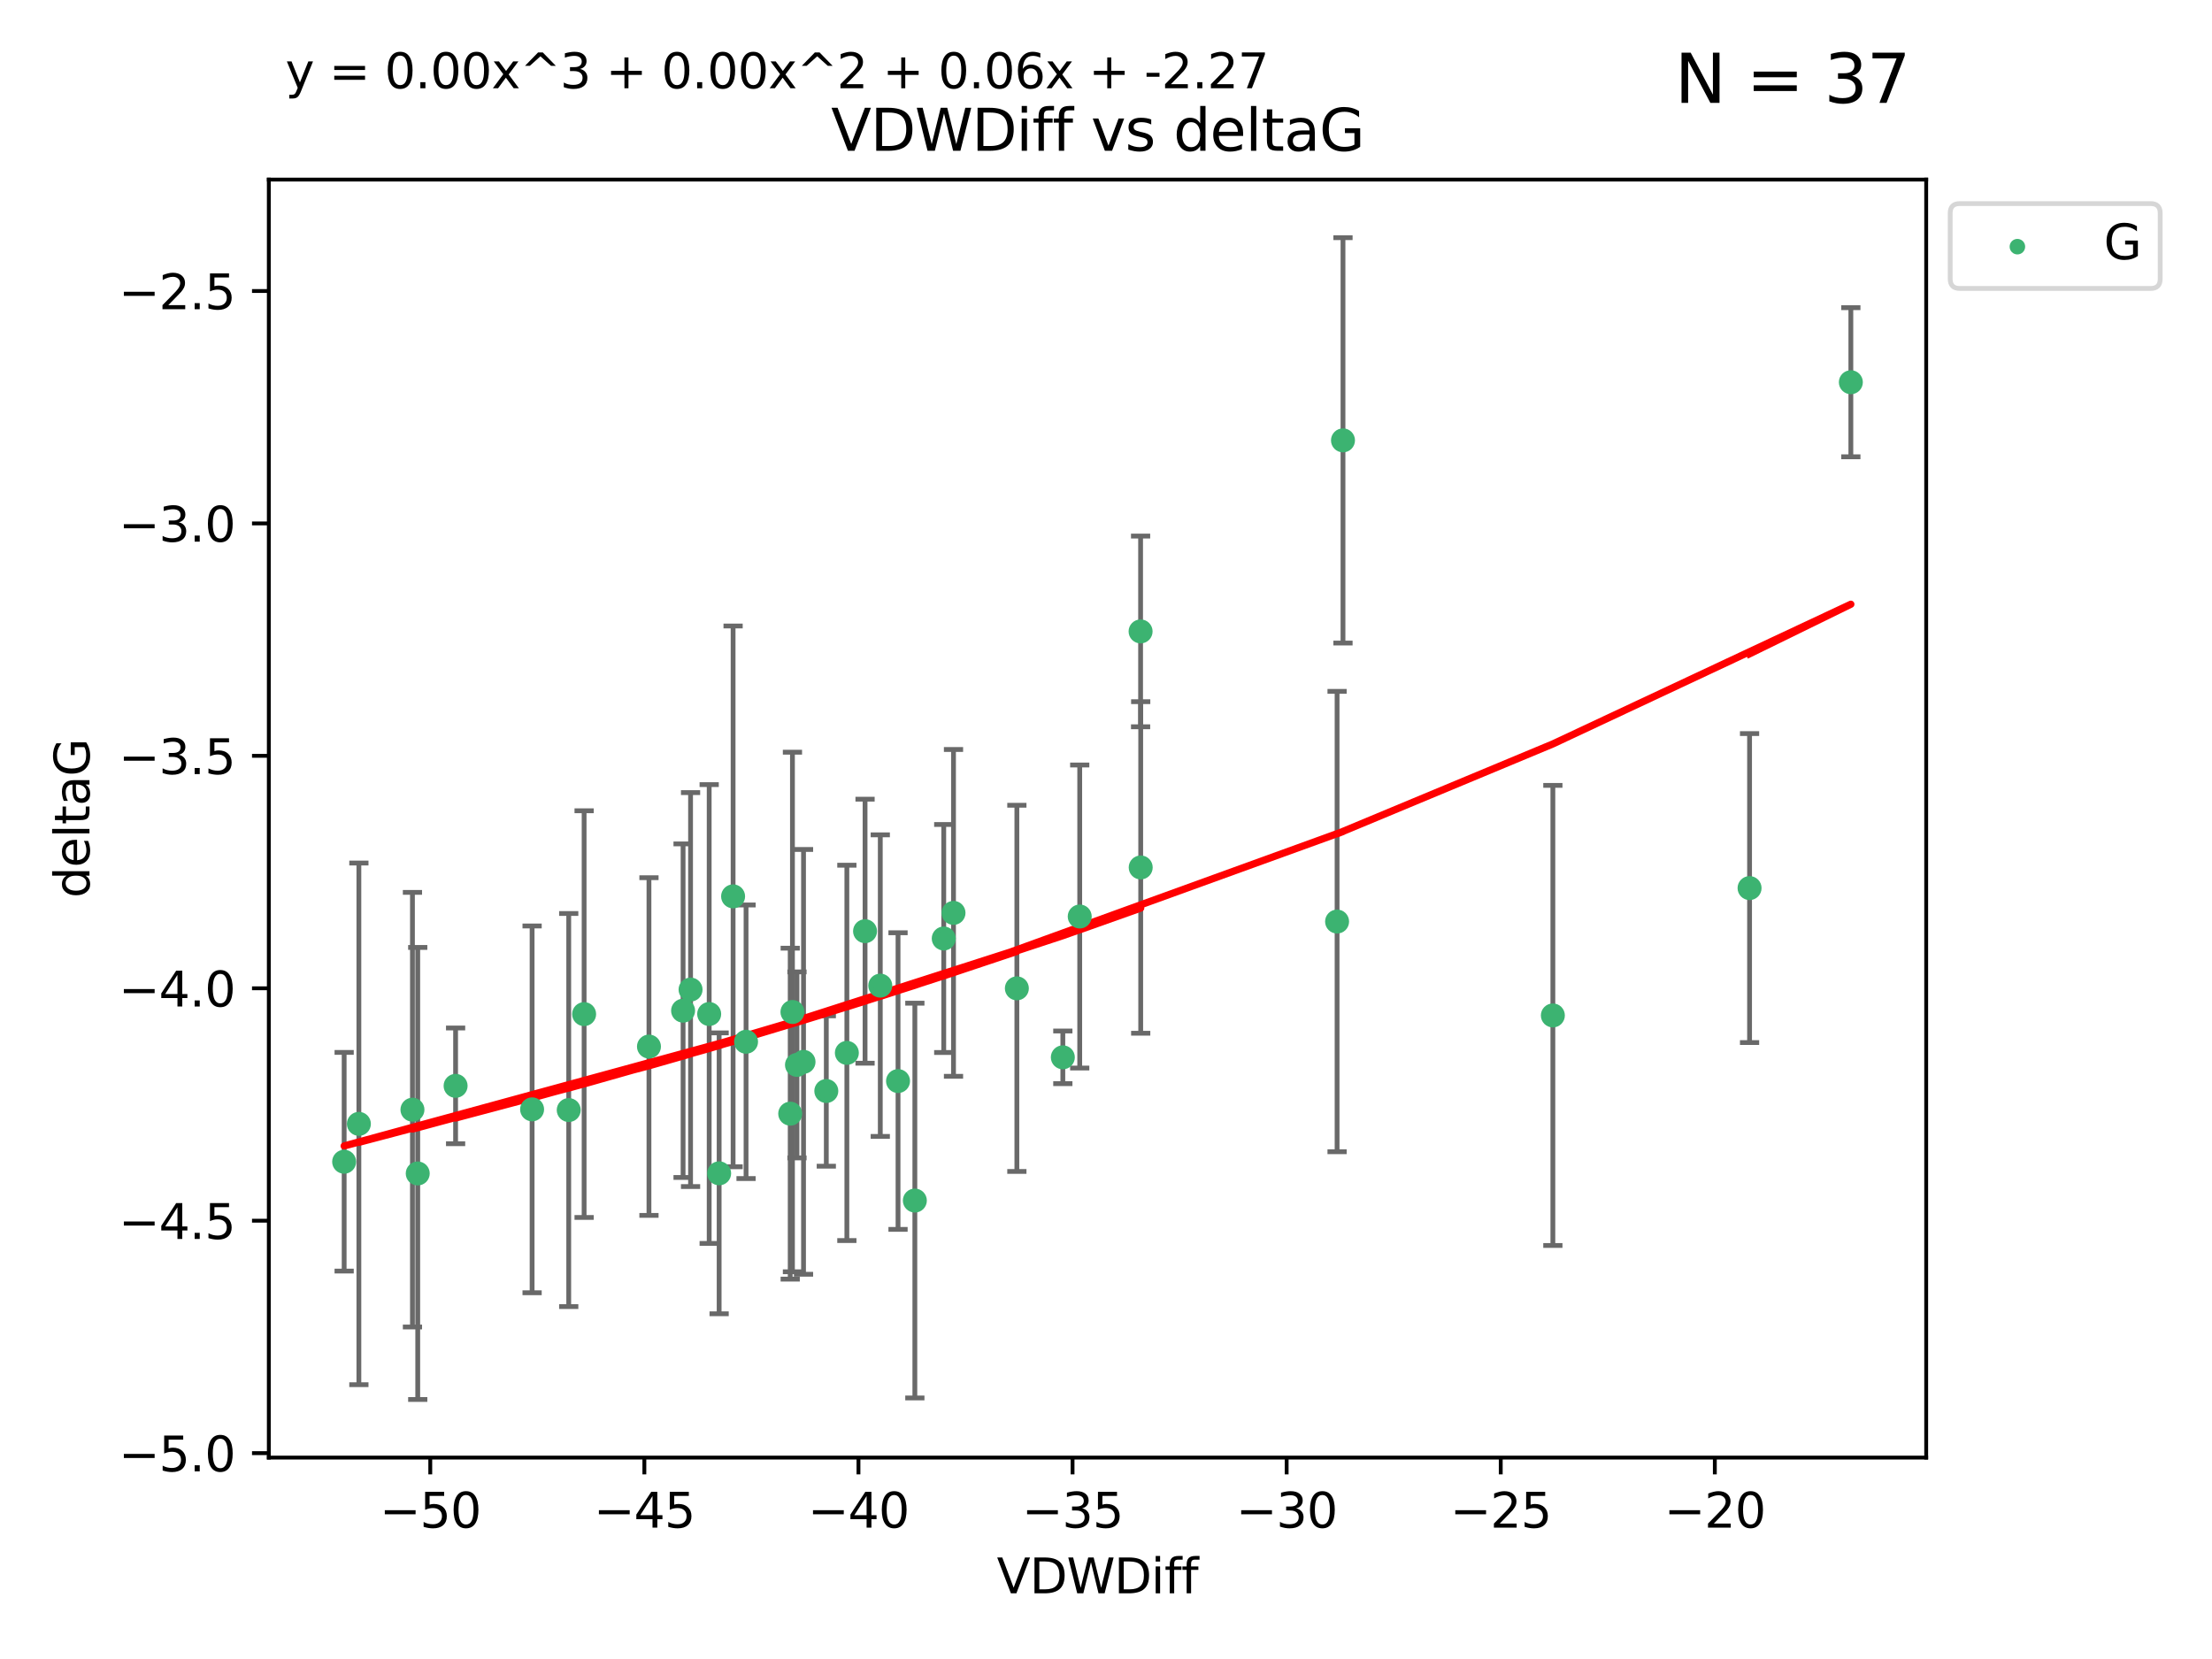 <?xml version="1.0" encoding="utf-8" standalone="no"?>
<!DOCTYPE svg PUBLIC "-//W3C//DTD SVG 1.1//EN"
  "http://www.w3.org/Graphics/SVG/1.1/DTD/svg11.dtd">
<svg xmlns:xlink="http://www.w3.org/1999/xlink" width="460.8pt" height="345.6pt" viewBox="0 0 460.8 345.6" xmlns="http://www.w3.org/2000/svg" version="1.1">
 <defs>
  <style type="text/css">*{stroke-linejoin: round; stroke-linecap: butt}</style>
 </defs>
 <g id="figure_1">
  <g id="patch_1">
   <path d="M 0 345.6 
L 460.8 345.6 
L 460.8 0 
L 0 0 
z
" style="fill: #ffffff"/>
  </g>
  <g id="axes_1">
   <g id="patch_2">
    <path d="M 56 303.64 
L 401.26 303.64 
L 401.26 37.411 
L 56 37.411 
z
" style="fill: #ffffff"/>
   </g>
   <g id="PathCollection_1">
    <defs>
     <path id="m1f36157459" d="M 0 1.118 
C 0.297 1.118 0.581 1 0.791 0.791 
C 1 0.581 1.118 0.297 1.118 0 
C 1.118 -0.297 1 -0.581 0.791 -0.791 
C 0.581 -1 0.297 -1.118 0 -1.118 
C -0.297 -1.118 -0.581 -1 -0.791 -0.791 
C -1 -0.581 -1.118 -0.297 -1.118 0 
C -1.118 0.297 -1 0.581 -0.791 0.791 
C -0.581 1 -0.297 1.118 0 1.118 
z
" style="stroke: #3cb371"/>
    </defs>
    <g clip-path="url(#pa27fbbbd14)">
     <use xlink:href="#m1f36157459" x="87.023" y="244.454" style="fill: #3cb371; stroke: #3cb371"/>
     <use xlink:href="#m1f36157459" x="143.857" y="206.146" style="fill: #3cb371; stroke: #3cb371"/>
     <use xlink:href="#m1f36157459" x="135.191" y="218.017" style="fill: #3cb371; stroke: #3cb371"/>
     <use xlink:href="#m1f36157459" x="74.762" y="234.121" style="fill: #3cb371; stroke: #3cb371"/>
     <use xlink:href="#m1f36157459" x="166.025" y="221.839" style="fill: #3cb371; stroke: #3cb371"/>
     <use xlink:href="#m1f36157459" x="71.694" y="242.013" style="fill: #3cb371; stroke: #3cb371"/>
     <use xlink:href="#m1f36157459" x="142.299" y="210.541" style="fill: #3cb371; stroke: #3cb371"/>
     <use xlink:href="#m1f36157459" x="110.846" y="231.1" style="fill: #3cb371; stroke: #3cb371"/>
     <use xlink:href="#m1f36157459" x="152.717" y="186.729" style="fill: #3cb371; stroke: #3cb371"/>
     <use xlink:href="#m1f36157459" x="180.207" y="193.984" style="fill: #3cb371; stroke: #3cb371"/>
     <use xlink:href="#m1f36157459" x="165.082" y="210.816" style="fill: #3cb371; stroke: #3cb371"/>
     <use xlink:href="#m1f36157459" x="85.921" y="231.169" style="fill: #3cb371; stroke: #3cb371"/>
     <use xlink:href="#m1f36157459" x="155.416" y="217.019" style="fill: #3cb371; stroke: #3cb371"/>
     <use xlink:href="#m1f36157459" x="167.389" y="221.206" style="fill: #3cb371; stroke: #3cb371"/>
     <use xlink:href="#m1f36157459" x="187.077" y="225.206" style="fill: #3cb371; stroke: #3cb371"/>
     <use xlink:href="#m1f36157459" x="118.477" y="231.244" style="fill: #3cb371; stroke: #3cb371"/>
     <use xlink:href="#m1f36157459" x="147.735" y="211.237" style="fill: #3cb371; stroke: #3cb371"/>
     <use xlink:href="#m1f36157459" x="172.135" y="227.278" style="fill: #3cb371; stroke: #3cb371"/>
     <use xlink:href="#m1f36157459" x="164.616" y="231.996" style="fill: #3cb371; stroke: #3cb371"/>
     <use xlink:href="#m1f36157459" x="94.91" y="226.203" style="fill: #3cb371; stroke: #3cb371"/>
     <use xlink:href="#m1f36157459" x="121.682" y="211.258" style="fill: #3cb371; stroke: #3cb371"/>
     <use xlink:href="#m1f36157459" x="149.809" y="244.427" style="fill: #3cb371; stroke: #3cb371"/>
     <use xlink:href="#m1f36157459" x="224.926" y="190.925" style="fill: #3cb371; stroke: #3cb371"/>
     <use xlink:href="#m1f36157459" x="237.606" y="131.536" style="fill: #3cb371; stroke: #3cb371"/>
     <use xlink:href="#m1f36157459" x="221.407" y="220.259" style="fill: #3cb371; stroke: #3cb371"/>
     <use xlink:href="#m1f36157459" x="176.417" y="219.335" style="fill: #3cb371; stroke: #3cb371"/>
     <use xlink:href="#m1f36157459" x="190.58" y="250.1" style="fill: #3cb371; stroke: #3cb371"/>
     <use xlink:href="#m1f36157459" x="237.63" y="180.705" style="fill: #3cb371; stroke: #3cb371"/>
     <use xlink:href="#m1f36157459" x="196.599" y="195.507" style="fill: #3cb371; stroke: #3cb371"/>
     <use xlink:href="#m1f36157459" x="211.831" y="205.891" style="fill: #3cb371; stroke: #3cb371"/>
     <use xlink:href="#m1f36157459" x="183.379" y="205.324" style="fill: #3cb371; stroke: #3cb371"/>
     <use xlink:href="#m1f36157459" x="198.632" y="190.172" style="fill: #3cb371; stroke: #3cb371"/>
     <use xlink:href="#m1f36157459" x="279.769" y="91.737" style="fill: #3cb371; stroke: #3cb371"/>
     <use xlink:href="#m1f36157459" x="278.539" y="191.977" style="fill: #3cb371; stroke: #3cb371"/>
     <use xlink:href="#m1f36157459" x="323.49" y="211.534" style="fill: #3cb371; stroke: #3cb371"/>
     <use xlink:href="#m1f36157459" x="385.566" y="79.626" style="fill: #3cb371; stroke: #3cb371"/>
     <use xlink:href="#m1f36157459" x="364.466" y="185.004" style="fill: #3cb371; stroke: #3cb371"/>
    </g>
   </g>
   <g id="matplotlib.axis_1">
    <g id="xtick_1">
     <g id="line2d_1">
      <defs>
       <path id="m9ca878d946" d="M 0 0 
L 0 3.5 
" style="stroke: #000000; stroke-width: 0.8"/>
      </defs>
      <g>
       <use xlink:href="#m9ca878d946" x="89.633" y="303.64" style="stroke: #000000; stroke-width: 0.8"/>
      </g>
     </g>
     <g id="text_1">
      <!-- −50 -->
      <g transform="translate(79.08 318.238)scale(0.1 -0.1)">
       <defs>
        <path id="DejaVuSans-2212" d="M 678 2272 
L 4684 2272 
L 4684 1741 
L 678 1741 
L 678 2272 
z
" transform="scale(0.016)"/>
        <path id="DejaVuSans-35" d="M 691 4666 
L 3169 4666 
L 3169 4134 
L 1269 4134 
L 1269 2991 
Q 1406 3038 1543 3061 
Q 1681 3084 1819 3084 
Q 2600 3084 3056 2656 
Q 3513 2228 3513 1497 
Q 3513 744 3044 326 
Q 2575 -91 1722 -91 
Q 1428 -91 1123 -41 
Q 819 9 494 109 
L 494 744 
Q 775 591 1075 516 
Q 1375 441 1709 441 
Q 2250 441 2565 725 
Q 2881 1009 2881 1497 
Q 2881 1984 2565 2268 
Q 2250 2553 1709 2553 
Q 1456 2553 1204 2497 
Q 953 2441 691 2322 
L 691 4666 
z
" transform="scale(0.016)"/>
        <path id="DejaVuSans-30" d="M 2034 4250 
Q 1547 4250 1301 3770 
Q 1056 3291 1056 2328 
Q 1056 1369 1301 889 
Q 1547 409 2034 409 
Q 2525 409 2770 889 
Q 3016 1369 3016 2328 
Q 3016 3291 2770 3770 
Q 2525 4250 2034 4250 
z
M 2034 4750 
Q 2819 4750 3233 4129 
Q 3647 3509 3647 2328 
Q 3647 1150 3233 529 
Q 2819 -91 2034 -91 
Q 1250 -91 836 529 
Q 422 1150 422 2328 
Q 422 3509 836 4129 
Q 1250 4750 2034 4750 
z
" transform="scale(0.016)"/>
       </defs>
       <use xlink:href="#DejaVuSans-2212"/>
       <use xlink:href="#DejaVuSans-35" x="83.789"/>
       <use xlink:href="#DejaVuSans-30" x="147.412"/>
      </g>
     </g>
    </g>
    <g id="xtick_2">
     <g id="line2d_2">
      <g>
       <use xlink:href="#m9ca878d946" x="134.232" y="303.64" style="stroke: #000000; stroke-width: 0.8"/>
      </g>
     </g>
     <g id="text_2">
      <!-- −45 -->
      <g transform="translate(123.68 318.238)scale(0.1 -0.1)">
       <defs>
        <path id="DejaVuSans-34" d="M 2419 4116 
L 825 1625 
L 2419 1625 
L 2419 4116 
z
M 2253 4666 
L 3047 4666 
L 3047 1625 
L 3713 1625 
L 3713 1100 
L 3047 1100 
L 3047 0 
L 2419 0 
L 2419 1100 
L 313 1100 
L 313 1709 
L 2253 4666 
z
" transform="scale(0.016)"/>
       </defs>
       <use xlink:href="#DejaVuSans-2212"/>
       <use xlink:href="#DejaVuSans-34" x="83.789"/>
       <use xlink:href="#DejaVuSans-35" x="147.412"/>
      </g>
     </g>
    </g>
    <g id="xtick_3">
     <g id="line2d_3">
      <g>
       <use xlink:href="#m9ca878d946" x="178.832" y="303.64" style="stroke: #000000; stroke-width: 0.8"/>
      </g>
     </g>
     <g id="text_3">
      <!-- −40 -->
      <g transform="translate(168.28 318.238)scale(0.1 -0.1)">
       <use xlink:href="#DejaVuSans-2212"/>
       <use xlink:href="#DejaVuSans-34" x="83.789"/>
       <use xlink:href="#DejaVuSans-30" x="147.412"/>
      </g>
     </g>
    </g>
    <g id="xtick_4">
     <g id="line2d_4">
      <g>
       <use xlink:href="#m9ca878d946" x="223.432" y="303.64" style="stroke: #000000; stroke-width: 0.8"/>
      </g>
     </g>
     <g id="text_4">
      <!-- −35 -->
      <g transform="translate(212.88 318.238)scale(0.1 -0.1)">
       <defs>
        <path id="DejaVuSans-33" d="M 2597 2516 
Q 3050 2419 3304 2112 
Q 3559 1806 3559 1356 
Q 3559 666 3084 287 
Q 2609 -91 1734 -91 
Q 1441 -91 1130 -33 
Q 819 25 488 141 
L 488 750 
Q 750 597 1062 519 
Q 1375 441 1716 441 
Q 2309 441 2620 675 
Q 2931 909 2931 1356 
Q 2931 1769 2642 2001 
Q 2353 2234 1838 2234 
L 1294 2234 
L 1294 2753 
L 1863 2753 
Q 2328 2753 2575 2939 
Q 2822 3125 2822 3475 
Q 2822 3834 2567 4026 
Q 2313 4219 1838 4219 
Q 1578 4219 1281 4162 
Q 984 4106 628 3988 
L 628 4550 
Q 988 4650 1302 4700 
Q 1616 4750 1894 4750 
Q 2613 4750 3031 4423 
Q 3450 4097 3450 3541 
Q 3450 3153 3228 2886 
Q 3006 2619 2597 2516 
z
" transform="scale(0.016)"/>
       </defs>
       <use xlink:href="#DejaVuSans-2212"/>
       <use xlink:href="#DejaVuSans-33" x="83.789"/>
       <use xlink:href="#DejaVuSans-35" x="147.412"/>
      </g>
     </g>
    </g>
    <g id="xtick_5">
     <g id="line2d_5">
      <g>
       <use xlink:href="#m9ca878d946" x="268.032" y="303.64" style="stroke: #000000; stroke-width: 0.8"/>
      </g>
     </g>
     <g id="text_5">
      <!-- −30 -->
      <g transform="translate(257.479 318.238)scale(0.1 -0.1)">
       <use xlink:href="#DejaVuSans-2212"/>
       <use xlink:href="#DejaVuSans-33" x="83.789"/>
       <use xlink:href="#DejaVuSans-30" x="147.412"/>
      </g>
     </g>
    </g>
    <g id="xtick_6">
     <g id="line2d_6">
      <g>
       <use xlink:href="#m9ca878d946" x="312.631" y="303.64" style="stroke: #000000; stroke-width: 0.8"/>
      </g>
     </g>
     <g id="text_6">
      <!-- −25 -->
      <g transform="translate(302.079 318.238)scale(0.1 -0.1)">
       <defs>
        <path id="DejaVuSans-32" d="M 1228 531 
L 3431 531 
L 3431 0 
L 469 0 
L 469 531 
Q 828 903 1448 1529 
Q 2069 2156 2228 2338 
Q 2531 2678 2651 2914 
Q 2772 3150 2772 3378 
Q 2772 3750 2511 3984 
Q 2250 4219 1831 4219 
Q 1534 4219 1204 4116 
Q 875 4013 500 3803 
L 500 4441 
Q 881 4594 1212 4672 
Q 1544 4750 1819 4750 
Q 2544 4750 2975 4387 
Q 3406 4025 3406 3419 
Q 3406 3131 3298 2873 
Q 3191 2616 2906 2266 
Q 2828 2175 2409 1742 
Q 1991 1309 1228 531 
z
" transform="scale(0.016)"/>
       </defs>
       <use xlink:href="#DejaVuSans-2212"/>
       <use xlink:href="#DejaVuSans-32" x="83.789"/>
       <use xlink:href="#DejaVuSans-35" x="147.412"/>
      </g>
     </g>
    </g>
    <g id="xtick_7">
     <g id="line2d_7">
      <g>
       <use xlink:href="#m9ca878d946" x="357.231" y="303.64" style="stroke: #000000; stroke-width: 0.8"/>
      </g>
     </g>
     <g id="text_7">
      <!-- −20 -->
      <g transform="translate(346.679 318.238)scale(0.1 -0.1)">
       <use xlink:href="#DejaVuSans-2212"/>
       <use xlink:href="#DejaVuSans-32" x="83.789"/>
       <use xlink:href="#DejaVuSans-30" x="147.412"/>
      </g>
     </g>
    </g>
    <g id="text_8">
     <!-- VDWDiff -->
     <g transform="translate(207.657 331.917)scale(0.1 -0.1)">
      <defs>
       <path id="DejaVuSans-56" d="M 1831 0 
L 50 4666 
L 709 4666 
L 2188 738 
L 3669 4666 
L 4325 4666 
L 2547 0 
L 1831 0 
z
" transform="scale(0.016)"/>
       <path id="DejaVuSans-44" d="M 1259 4147 
L 1259 519 
L 2022 519 
Q 2988 519 3436 956 
Q 3884 1394 3884 2338 
Q 3884 3275 3436 3711 
Q 2988 4147 2022 4147 
L 1259 4147 
z
M 628 4666 
L 1925 4666 
Q 3281 4666 3915 4102 
Q 4550 3538 4550 2338 
Q 4550 1131 3912 565 
Q 3275 0 1925 0 
L 628 0 
L 628 4666 
z
" transform="scale(0.016)"/>
       <path id="DejaVuSans-57" d="M 213 4666 
L 850 4666 
L 1831 722 
L 2809 4666 
L 3519 4666 
L 4500 722 
L 5478 4666 
L 6119 4666 
L 4947 0 
L 4153 0 
L 3169 4050 
L 2175 0 
L 1381 0 
L 213 4666 
z
" transform="scale(0.016)"/>
       <path id="DejaVuSans-69" d="M 603 3500 
L 1178 3500 
L 1178 0 
L 603 0 
L 603 3500 
z
M 603 4863 
L 1178 4863 
L 1178 4134 
L 603 4134 
L 603 4863 
z
" transform="scale(0.016)"/>
       <path id="DejaVuSans-66" d="M 2375 4863 
L 2375 4384 
L 1825 4384 
Q 1516 4384 1395 4259 
Q 1275 4134 1275 3809 
L 1275 3500 
L 2222 3500 
L 2222 3053 
L 1275 3053 
L 1275 0 
L 697 0 
L 697 3053 
L 147 3053 
L 147 3500 
L 697 3500 
L 697 3744 
Q 697 4328 969 4595 
Q 1241 4863 1831 4863 
L 2375 4863 
z
" transform="scale(0.016)"/>
      </defs>
      <use xlink:href="#DejaVuSans-56"/>
      <use xlink:href="#DejaVuSans-44" x="68.408"/>
      <use xlink:href="#DejaVuSans-57" x="145.41"/>
      <use xlink:href="#DejaVuSans-44" x="244.287"/>
      <use xlink:href="#DejaVuSans-69" x="321.289"/>
      <use xlink:href="#DejaVuSans-66" x="349.072"/>
      <use xlink:href="#DejaVuSans-66" x="384.277"/>
     </g>
    </g>
   </g>
   <g id="matplotlib.axis_2">
    <g id="ytick_1">
     <g id="line2d_8">
      <defs>
       <path id="me3c3175cba" d="M 0 0 
L -3.5 0 
" style="stroke: #000000; stroke-width: 0.8"/>
      </defs>
      <g>
       <use xlink:href="#me3c3175cba" x="56" y="302.714" style="stroke: #000000; stroke-width: 0.8"/>
      </g>
     </g>
     <g id="text_9">
      <!-- −5.0 -->
      <g transform="translate(24.717 306.513)scale(0.1 -0.1)">
       <defs>
        <path id="DejaVuSans-2e" d="M 684 794 
L 1344 794 
L 1344 0 
L 684 0 
L 684 794 
z
" transform="scale(0.016)"/>
       </defs>
       <use xlink:href="#DejaVuSans-2212"/>
       <use xlink:href="#DejaVuSans-35" x="83.789"/>
       <use xlink:href="#DejaVuSans-2e" x="147.412"/>
       <use xlink:href="#DejaVuSans-30" x="179.199"/>
      </g>
     </g>
    </g>
    <g id="ytick_2">
     <g id="line2d_9">
      <g>
       <use xlink:href="#me3c3175cba" x="56" y="254.295" style="stroke: #000000; stroke-width: 0.8"/>
      </g>
     </g>
     <g id="text_10">
      <!-- −4.5 -->
      <g transform="translate(24.717 258.094)scale(0.1 -0.1)">
       <use xlink:href="#DejaVuSans-2212"/>
       <use xlink:href="#DejaVuSans-34" x="83.789"/>
       <use xlink:href="#DejaVuSans-2e" x="147.412"/>
       <use xlink:href="#DejaVuSans-35" x="179.199"/>
      </g>
     </g>
    </g>
    <g id="ytick_3">
     <g id="line2d_10">
      <g>
       <use xlink:href="#me3c3175cba" x="56" y="205.876" style="stroke: #000000; stroke-width: 0.8"/>
      </g>
     </g>
     <g id="text_11">
      <!-- −4.0 -->
      <g transform="translate(24.717 209.675)scale(0.1 -0.1)">
       <use xlink:href="#DejaVuSans-2212"/>
       <use xlink:href="#DejaVuSans-34" x="83.789"/>
       <use xlink:href="#DejaVuSans-2e" x="147.412"/>
       <use xlink:href="#DejaVuSans-30" x="179.199"/>
      </g>
     </g>
    </g>
    <g id="ytick_4">
     <g id="line2d_11">
      <g>
       <use xlink:href="#me3c3175cba" x="56" y="157.456" style="stroke: #000000; stroke-width: 0.8"/>
      </g>
     </g>
     <g id="text_12">
      <!-- −3.5 -->
      <g transform="translate(24.717 161.256)scale(0.1 -0.1)">
       <use xlink:href="#DejaVuSans-2212"/>
       <use xlink:href="#DejaVuSans-33" x="83.789"/>
       <use xlink:href="#DejaVuSans-2e" x="147.412"/>
       <use xlink:href="#DejaVuSans-35" x="179.199"/>
      </g>
     </g>
    </g>
    <g id="ytick_5">
     <g id="line2d_12">
      <g>
       <use xlink:href="#me3c3175cba" x="56" y="109.037" style="stroke: #000000; stroke-width: 0.8"/>
      </g>
     </g>
     <g id="text_13">
      <!-- −3.0 -->
      <g transform="translate(24.717 112.837)scale(0.1 -0.1)">
       <use xlink:href="#DejaVuSans-2212"/>
       <use xlink:href="#DejaVuSans-33" x="83.789"/>
       <use xlink:href="#DejaVuSans-2e" x="147.412"/>
       <use xlink:href="#DejaVuSans-30" x="179.199"/>
      </g>
     </g>
    </g>
    <g id="ytick_6">
     <g id="line2d_13">
      <g>
       <use xlink:href="#me3c3175cba" x="56" y="60.618" style="stroke: #000000; stroke-width: 0.8"/>
      </g>
     </g>
     <g id="text_14">
      <!-- −2.5 -->
      <g transform="translate(24.717 64.417)scale(0.1 -0.1)">
       <use xlink:href="#DejaVuSans-2212"/>
       <use xlink:href="#DejaVuSans-32" x="83.789"/>
       <use xlink:href="#DejaVuSans-2e" x="147.412"/>
       <use xlink:href="#DejaVuSans-35" x="179.199"/>
      </g>
     </g>
    </g>
    <g id="text_15">
     <!-- deltaG -->
     <g transform="translate(18.637 187.064)rotate(-90)scale(0.1 -0.1)">
      <defs>
       <path id="DejaVuSans-64" d="M 2906 2969 
L 2906 4863 
L 3481 4863 
L 3481 0 
L 2906 0 
L 2906 525 
Q 2725 213 2448 61 
Q 2172 -91 1784 -91 
Q 1150 -91 751 415 
Q 353 922 353 1747 
Q 353 2572 751 3078 
Q 1150 3584 1784 3584 
Q 2172 3584 2448 3432 
Q 2725 3281 2906 2969 
z
M 947 1747 
Q 947 1113 1208 752 
Q 1469 391 1925 391 
Q 2381 391 2643 752 
Q 2906 1113 2906 1747 
Q 2906 2381 2643 2742 
Q 2381 3103 1925 3103 
Q 1469 3103 1208 2742 
Q 947 2381 947 1747 
z
" transform="scale(0.016)"/>
       <path id="DejaVuSans-65" d="M 3597 1894 
L 3597 1613 
L 953 1613 
Q 991 1019 1311 708 
Q 1631 397 2203 397 
Q 2534 397 2845 478 
Q 3156 559 3463 722 
L 3463 178 
Q 3153 47 2828 -22 
Q 2503 -91 2169 -91 
Q 1331 -91 842 396 
Q 353 884 353 1716 
Q 353 2575 817 3079 
Q 1281 3584 2069 3584 
Q 2775 3584 3186 3129 
Q 3597 2675 3597 1894 
z
M 3022 2063 
Q 3016 2534 2758 2815 
Q 2500 3097 2075 3097 
Q 1594 3097 1305 2825 
Q 1016 2553 972 2059 
L 3022 2063 
z
" transform="scale(0.016)"/>
       <path id="DejaVuSans-6c" d="M 603 4863 
L 1178 4863 
L 1178 0 
L 603 0 
L 603 4863 
z
" transform="scale(0.016)"/>
       <path id="DejaVuSans-74" d="M 1172 4494 
L 1172 3500 
L 2356 3500 
L 2356 3053 
L 1172 3053 
L 1172 1153 
Q 1172 725 1289 603 
Q 1406 481 1766 481 
L 2356 481 
L 2356 0 
L 1766 0 
Q 1100 0 847 248 
Q 594 497 594 1153 
L 594 3053 
L 172 3053 
L 172 3500 
L 594 3500 
L 594 4494 
L 1172 4494 
z
" transform="scale(0.016)"/>
       <path id="DejaVuSans-61" d="M 2194 1759 
Q 1497 1759 1228 1600 
Q 959 1441 959 1056 
Q 959 750 1161 570 
Q 1363 391 1709 391 
Q 2188 391 2477 730 
Q 2766 1069 2766 1631 
L 2766 1759 
L 2194 1759 
z
M 3341 1997 
L 3341 0 
L 2766 0 
L 2766 531 
Q 2569 213 2275 61 
Q 1981 -91 1556 -91 
Q 1019 -91 701 211 
Q 384 513 384 1019 
Q 384 1609 779 1909 
Q 1175 2209 1959 2209 
L 2766 2209 
L 2766 2266 
Q 2766 2663 2505 2880 
Q 2244 3097 1772 3097 
Q 1472 3097 1187 3025 
Q 903 2953 641 2809 
L 641 3341 
Q 956 3463 1253 3523 
Q 1550 3584 1831 3584 
Q 2591 3584 2966 3190 
Q 3341 2797 3341 1997 
z
" transform="scale(0.016)"/>
       <path id="DejaVuSans-47" d="M 3809 666 
L 3809 1919 
L 2778 1919 
L 2778 2438 
L 4434 2438 
L 4434 434 
Q 4069 175 3628 42 
Q 3188 -91 2688 -91 
Q 1594 -91 976 548 
Q 359 1188 359 2328 
Q 359 3472 976 4111 
Q 1594 4750 2688 4750 
Q 3144 4750 3555 4637 
Q 3966 4525 4313 4306 
L 4313 3634 
Q 3963 3931 3569 4081 
Q 3175 4231 2741 4231 
Q 1884 4231 1454 3753 
Q 1025 3275 1025 2328 
Q 1025 1384 1454 906 
Q 1884 428 2741 428 
Q 3075 428 3337 486 
Q 3600 544 3809 666 
z
" transform="scale(0.016)"/>
      </defs>
      <use xlink:href="#DejaVuSans-64"/>
      <use xlink:href="#DejaVuSans-65" x="63.477"/>
      <use xlink:href="#DejaVuSans-6c" x="125"/>
      <use xlink:href="#DejaVuSans-74" x="152.783"/>
      <use xlink:href="#DejaVuSans-61" x="191.992"/>
      <use xlink:href="#DejaVuSans-47" x="253.271"/>
     </g>
    </g>
   </g>
   <g id="LineCollection_1">
    <path d="M 87.023 291.539 
L 87.023 197.37 
" clip-path="url(#pa27fbbbd14)" style="fill: none; stroke: #696969"/>
    <path d="M 143.857 247.18 
L 143.857 165.112 
" clip-path="url(#pa27fbbbd14)" style="fill: none; stroke: #696969"/>
    <path d="M 135.191 253.19 
L 135.191 182.843 
" clip-path="url(#pa27fbbbd14)" style="fill: none; stroke: #696969"/>
    <path d="M 74.762 288.458 
L 74.762 179.784 
" clip-path="url(#pa27fbbbd14)" style="fill: none; stroke: #696969"/>
    <path d="M 166.025 241.213 
L 166.025 202.465 
" clip-path="url(#pa27fbbbd14)" style="fill: none; stroke: #696969"/>
    <path d="M 71.694 264.791 
L 71.694 219.236 
" clip-path="url(#pa27fbbbd14)" style="fill: none; stroke: #696969"/>
    <path d="M 142.299 245.285 
L 142.299 175.796 
" clip-path="url(#pa27fbbbd14)" style="fill: none; stroke: #696969"/>
    <path d="M 110.846 269.304 
L 110.846 192.895 
" clip-path="url(#pa27fbbbd14)" style="fill: none; stroke: #696969"/>
    <path d="M 152.717 243.055 
L 152.717 130.404 
" clip-path="url(#pa27fbbbd14)" style="fill: none; stroke: #696969"/>
    <path d="M 180.207 221.488 
L 180.207 166.48 
" clip-path="url(#pa27fbbbd14)" style="fill: none; stroke: #696969"/>
    <path d="M 165.082 264.935 
L 165.082 156.697 
" clip-path="url(#pa27fbbbd14)" style="fill: none; stroke: #696969"/>
    <path d="M 85.921 276.437 
L 85.921 185.901 
" clip-path="url(#pa27fbbbd14)" style="fill: none; stroke: #696969"/>
    <path d="M 155.416 245.515 
L 155.416 188.524 
" clip-path="url(#pa27fbbbd14)" style="fill: none; stroke: #696969"/>
    <path d="M 167.389 265.453 
L 167.389 176.958 
" clip-path="url(#pa27fbbbd14)" style="fill: none; stroke: #696969"/>
    <path d="M 187.077 256.103 
L 187.077 194.31 
" clip-path="url(#pa27fbbbd14)" style="fill: none; stroke: #696969"/>
    <path d="M 118.477 272.186 
L 118.477 190.302 
" clip-path="url(#pa27fbbbd14)" style="fill: none; stroke: #696969"/>
    <path d="M 147.735 259.022 
L 147.735 163.451 
" clip-path="url(#pa27fbbbd14)" style="fill: none; stroke: #696969"/>
    <path d="M 172.135 242.937 
L 172.135 211.62 
" clip-path="url(#pa27fbbbd14)" style="fill: none; stroke: #696969"/>
    <path d="M 164.616 266.465 
L 164.616 197.526 
" clip-path="url(#pa27fbbbd14)" style="fill: none; stroke: #696969"/>
    <path d="M 94.91 238.261 
L 94.91 214.145 
" clip-path="url(#pa27fbbbd14)" style="fill: none; stroke: #696969"/>
    <path d="M 121.682 253.617 
L 121.682 168.899 
" clip-path="url(#pa27fbbbd14)" style="fill: none; stroke: #696969"/>
    <path d="M 149.809 273.681 
L 149.809 215.173 
" clip-path="url(#pa27fbbbd14)" style="fill: none; stroke: #696969"/>
    <path d="M 224.926 222.489 
L 224.926 159.361 
" clip-path="url(#pa27fbbbd14)" style="fill: none; stroke: #696969"/>
    <path d="M 237.606 151.399 
L 237.606 111.672 
" clip-path="url(#pa27fbbbd14)" style="fill: none; stroke: #696969"/>
    <path d="M 221.407 225.744 
L 221.407 214.775 
" clip-path="url(#pa27fbbbd14)" style="fill: none; stroke: #696969"/>
    <path d="M 176.417 258.429 
L 176.417 180.24 
" clip-path="url(#pa27fbbbd14)" style="fill: none; stroke: #696969"/>
    <path d="M 190.58 291.218 
L 190.58 208.983 
" clip-path="url(#pa27fbbbd14)" style="fill: none; stroke: #696969"/>
    <path d="M 237.63 215.241 
L 237.63 146.169 
" clip-path="url(#pa27fbbbd14)" style="fill: none; stroke: #696969"/>
    <path d="M 196.599 219.255 
L 196.599 171.758 
" clip-path="url(#pa27fbbbd14)" style="fill: none; stroke: #696969"/>
    <path d="M 211.831 244.031 
L 211.831 167.751 
" clip-path="url(#pa27fbbbd14)" style="fill: none; stroke: #696969"/>
    <path d="M 183.379 236.737 
L 183.379 173.91 
" clip-path="url(#pa27fbbbd14)" style="fill: none; stroke: #696969"/>
    <path d="M 198.632 224.211 
L 198.632 156.133 
" clip-path="url(#pa27fbbbd14)" style="fill: none; stroke: #696969"/>
    <path d="M 279.769 133.961 
L 279.769 49.513 
" clip-path="url(#pa27fbbbd14)" style="fill: none; stroke: #696969"/>
    <path d="M 278.539 239.933 
L 278.539 144.021 
" clip-path="url(#pa27fbbbd14)" style="fill: none; stroke: #696969"/>
    <path d="M 323.49 259.458 
L 323.49 163.611 
" clip-path="url(#pa27fbbbd14)" style="fill: none; stroke: #696969"/>
    <path d="M 385.566 95.16 
L 385.566 64.092 
" clip-path="url(#pa27fbbbd14)" style="fill: none; stroke: #696969"/>
    <path d="M 364.466 217.186 
L 364.466 152.823 
" clip-path="url(#pa27fbbbd14)" style="fill: none; stroke: #696969"/>
   </g>
   <g id="line2d_14">
    <defs>
     <path id="m4a0a335a14" d="M 2 0 
L -2 -0 
" style="stroke: #696969"/>
    </defs>
    <g clip-path="url(#pa27fbbbd14)">
     <use xlink:href="#m4a0a335a14" x="87.023" y="291.539" style="fill: #696969; stroke: #696969"/>
     <use xlink:href="#m4a0a335a14" x="143.857" y="247.18" style="fill: #696969; stroke: #696969"/>
     <use xlink:href="#m4a0a335a14" x="135.191" y="253.19" style="fill: #696969; stroke: #696969"/>
     <use xlink:href="#m4a0a335a14" x="74.762" y="288.458" style="fill: #696969; stroke: #696969"/>
     <use xlink:href="#m4a0a335a14" x="166.025" y="241.213" style="fill: #696969; stroke: #696969"/>
     <use xlink:href="#m4a0a335a14" x="71.694" y="264.791" style="fill: #696969; stroke: #696969"/>
     <use xlink:href="#m4a0a335a14" x="142.299" y="245.285" style="fill: #696969; stroke: #696969"/>
     <use xlink:href="#m4a0a335a14" x="110.846" y="269.304" style="fill: #696969; stroke: #696969"/>
     <use xlink:href="#m4a0a335a14" x="152.717" y="243.055" style="fill: #696969; stroke: #696969"/>
     <use xlink:href="#m4a0a335a14" x="180.207" y="221.488" style="fill: #696969; stroke: #696969"/>
     <use xlink:href="#m4a0a335a14" x="165.082" y="264.935" style="fill: #696969; stroke: #696969"/>
     <use xlink:href="#m4a0a335a14" x="85.921" y="276.437" style="fill: #696969; stroke: #696969"/>
     <use xlink:href="#m4a0a335a14" x="155.416" y="245.515" style="fill: #696969; stroke: #696969"/>
     <use xlink:href="#m4a0a335a14" x="167.389" y="265.453" style="fill: #696969; stroke: #696969"/>
     <use xlink:href="#m4a0a335a14" x="187.077" y="256.103" style="fill: #696969; stroke: #696969"/>
     <use xlink:href="#m4a0a335a14" x="118.477" y="272.186" style="fill: #696969; stroke: #696969"/>
     <use xlink:href="#m4a0a335a14" x="147.735" y="259.022" style="fill: #696969; stroke: #696969"/>
     <use xlink:href="#m4a0a335a14" x="172.135" y="242.937" style="fill: #696969; stroke: #696969"/>
     <use xlink:href="#m4a0a335a14" x="164.616" y="266.465" style="fill: #696969; stroke: #696969"/>
     <use xlink:href="#m4a0a335a14" x="94.91" y="238.261" style="fill: #696969; stroke: #696969"/>
     <use xlink:href="#m4a0a335a14" x="121.682" y="253.617" style="fill: #696969; stroke: #696969"/>
     <use xlink:href="#m4a0a335a14" x="149.809" y="273.681" style="fill: #696969; stroke: #696969"/>
     <use xlink:href="#m4a0a335a14" x="224.926" y="222.489" style="fill: #696969; stroke: #696969"/>
     <use xlink:href="#m4a0a335a14" x="237.606" y="151.399" style="fill: #696969; stroke: #696969"/>
     <use xlink:href="#m4a0a335a14" x="221.407" y="225.744" style="fill: #696969; stroke: #696969"/>
     <use xlink:href="#m4a0a335a14" x="176.417" y="258.429" style="fill: #696969; stroke: #696969"/>
     <use xlink:href="#m4a0a335a14" x="190.58" y="291.218" style="fill: #696969; stroke: #696969"/>
     <use xlink:href="#m4a0a335a14" x="237.63" y="215.241" style="fill: #696969; stroke: #696969"/>
     <use xlink:href="#m4a0a335a14" x="196.599" y="219.255" style="fill: #696969; stroke: #696969"/>
     <use xlink:href="#m4a0a335a14" x="211.831" y="244.031" style="fill: #696969; stroke: #696969"/>
     <use xlink:href="#m4a0a335a14" x="183.379" y="236.737" style="fill: #696969; stroke: #696969"/>
     <use xlink:href="#m4a0a335a14" x="198.632" y="224.211" style="fill: #696969; stroke: #696969"/>
     <use xlink:href="#m4a0a335a14" x="279.769" y="133.961" style="fill: #696969; stroke: #696969"/>
     <use xlink:href="#m4a0a335a14" x="278.539" y="239.933" style="fill: #696969; stroke: #696969"/>
     <use xlink:href="#m4a0a335a14" x="323.49" y="259.458" style="fill: #696969; stroke: #696969"/>
     <use xlink:href="#m4a0a335a14" x="385.566" y="95.16" style="fill: #696969; stroke: #696969"/>
     <use xlink:href="#m4a0a335a14" x="364.466" y="217.186" style="fill: #696969; stroke: #696969"/>
    </g>
   </g>
   <g id="line2d_15">
    <g clip-path="url(#pa27fbbbd14)">
     <use xlink:href="#m4a0a335a14" x="87.023" y="197.37" style="fill: #696969; stroke: #696969"/>
     <use xlink:href="#m4a0a335a14" x="143.857" y="165.112" style="fill: #696969; stroke: #696969"/>
     <use xlink:href="#m4a0a335a14" x="135.191" y="182.843" style="fill: #696969; stroke: #696969"/>
     <use xlink:href="#m4a0a335a14" x="74.762" y="179.784" style="fill: #696969; stroke: #696969"/>
     <use xlink:href="#m4a0a335a14" x="166.025" y="202.465" style="fill: #696969; stroke: #696969"/>
     <use xlink:href="#m4a0a335a14" x="71.694" y="219.236" style="fill: #696969; stroke: #696969"/>
     <use xlink:href="#m4a0a335a14" x="142.299" y="175.796" style="fill: #696969; stroke: #696969"/>
     <use xlink:href="#m4a0a335a14" x="110.846" y="192.895" style="fill: #696969; stroke: #696969"/>
     <use xlink:href="#m4a0a335a14" x="152.717" y="130.404" style="fill: #696969; stroke: #696969"/>
     <use xlink:href="#m4a0a335a14" x="180.207" y="166.48" style="fill: #696969; stroke: #696969"/>
     <use xlink:href="#m4a0a335a14" x="165.082" y="156.697" style="fill: #696969; stroke: #696969"/>
     <use xlink:href="#m4a0a335a14" x="85.921" y="185.901" style="fill: #696969; stroke: #696969"/>
     <use xlink:href="#m4a0a335a14" x="155.416" y="188.524" style="fill: #696969; stroke: #696969"/>
     <use xlink:href="#m4a0a335a14" x="167.389" y="176.958" style="fill: #696969; stroke: #696969"/>
     <use xlink:href="#m4a0a335a14" x="187.077" y="194.31" style="fill: #696969; stroke: #696969"/>
     <use xlink:href="#m4a0a335a14" x="118.477" y="190.302" style="fill: #696969; stroke: #696969"/>
     <use xlink:href="#m4a0a335a14" x="147.735" y="163.451" style="fill: #696969; stroke: #696969"/>
     <use xlink:href="#m4a0a335a14" x="172.135" y="211.62" style="fill: #696969; stroke: #696969"/>
     <use xlink:href="#m4a0a335a14" x="164.616" y="197.526" style="fill: #696969; stroke: #696969"/>
     <use xlink:href="#m4a0a335a14" x="94.91" y="214.145" style="fill: #696969; stroke: #696969"/>
     <use xlink:href="#m4a0a335a14" x="121.682" y="168.899" style="fill: #696969; stroke: #696969"/>
     <use xlink:href="#m4a0a335a14" x="149.809" y="215.173" style="fill: #696969; stroke: #696969"/>
     <use xlink:href="#m4a0a335a14" x="224.926" y="159.361" style="fill: #696969; stroke: #696969"/>
     <use xlink:href="#m4a0a335a14" x="237.606" y="111.672" style="fill: #696969; stroke: #696969"/>
     <use xlink:href="#m4a0a335a14" x="221.407" y="214.775" style="fill: #696969; stroke: #696969"/>
     <use xlink:href="#m4a0a335a14" x="176.417" y="180.24" style="fill: #696969; stroke: #696969"/>
     <use xlink:href="#m4a0a335a14" x="190.58" y="208.983" style="fill: #696969; stroke: #696969"/>
     <use xlink:href="#m4a0a335a14" x="237.63" y="146.169" style="fill: #696969; stroke: #696969"/>
     <use xlink:href="#m4a0a335a14" x="196.599" y="171.758" style="fill: #696969; stroke: #696969"/>
     <use xlink:href="#m4a0a335a14" x="211.831" y="167.751" style="fill: #696969; stroke: #696969"/>
     <use xlink:href="#m4a0a335a14" x="183.379" y="173.91" style="fill: #696969; stroke: #696969"/>
     <use xlink:href="#m4a0a335a14" x="198.632" y="156.133" style="fill: #696969; stroke: #696969"/>
     <use xlink:href="#m4a0a335a14" x="279.769" y="49.513" style="fill: #696969; stroke: #696969"/>
     <use xlink:href="#m4a0a335a14" x="278.539" y="144.021" style="fill: #696969; stroke: #696969"/>
     <use xlink:href="#m4a0a335a14" x="323.49" y="163.611" style="fill: #696969; stroke: #696969"/>
     <use xlink:href="#m4a0a335a14" x="385.566" y="64.092" style="fill: #696969; stroke: #696969"/>
     <use xlink:href="#m4a0a335a14" x="364.466" y="152.823" style="fill: #696969; stroke: #696969"/>
    </g>
   </g>
   <g id="line2d_16">
    <path d="M 87.023 234.921 
L 143.857 219.546 
L 135.191 222.027 
L 74.762 237.973 
L 166.025 212.961 
L 71.694 238.723 
L 142.299 219.996 
L 110.846 228.729 
L 152.717 216.955 
L 180.207 208.562 
L 165.082 213.248 
L 85.921 235.199 
L 155.416 216.155 
L 167.389 212.544 
L 187.077 206.378 
L 118.477 226.67 
L 147.735 218.419 
L 172.135 211.084 
L 164.616 213.39 
L 94.91 232.91 
L 121.682 225.794 
L 149.809 217.812 
L 224.926 193.692 
L 237.606 189.185 
L 221.407 194.919 
L 176.417 209.752 
L 190.58 205.251 
L 237.63 189.176 
L 196.599 203.292 
L 211.831 198.208 
L 183.379 207.558 
L 198.632 202.624 
L 279.769 173.219 
L 278.539 173.706 
L 323.49 154.975 
L 385.566 125.873 
L 364.466 136.205 
" clip-path="url(#pa27fbbbd14)" style="fill: none; stroke: #ff0000; stroke-width: 1.5; stroke-linecap: square"/>
   </g>
   <g id="line2d_17">
    <defs>
     <path id="m536d6291bf" d="M 0 2 
C 0.53 2 1.039 1.789 1.414 1.414 
C 1.789 1.039 2 0.53 2 0 
C 2 -0.53 1.789 -1.039 1.414 -1.414 
C 1.039 -1.789 0.53 -2 0 -2 
C -0.53 -2 -1.039 -1.789 -1.414 -1.414 
C -1.789 -1.039 -2 -0.53 -2 0 
C -2 0.53 -1.789 1.039 -1.414 1.414 
C -1.039 1.789 -0.53 2 0 2 
z
" style="stroke: #3cb371"/>
    </defs>
    <g clip-path="url(#pa27fbbbd14)">
     <use xlink:href="#m536d6291bf" x="87.023" y="244.454" style="fill: #3cb371; stroke: #3cb371"/>
     <use xlink:href="#m536d6291bf" x="143.857" y="206.146" style="fill: #3cb371; stroke: #3cb371"/>
     <use xlink:href="#m536d6291bf" x="135.191" y="218.017" style="fill: #3cb371; stroke: #3cb371"/>
     <use xlink:href="#m536d6291bf" x="74.762" y="234.121" style="fill: #3cb371; stroke: #3cb371"/>
     <use xlink:href="#m536d6291bf" x="166.025" y="221.839" style="fill: #3cb371; stroke: #3cb371"/>
     <use xlink:href="#m536d6291bf" x="71.694" y="242.013" style="fill: #3cb371; stroke: #3cb371"/>
     <use xlink:href="#m536d6291bf" x="142.299" y="210.541" style="fill: #3cb371; stroke: #3cb371"/>
     <use xlink:href="#m536d6291bf" x="110.846" y="231.1" style="fill: #3cb371; stroke: #3cb371"/>
     <use xlink:href="#m536d6291bf" x="152.717" y="186.729" style="fill: #3cb371; stroke: #3cb371"/>
     <use xlink:href="#m536d6291bf" x="180.207" y="193.984" style="fill: #3cb371; stroke: #3cb371"/>
     <use xlink:href="#m536d6291bf" x="165.082" y="210.816" style="fill: #3cb371; stroke: #3cb371"/>
     <use xlink:href="#m536d6291bf" x="85.921" y="231.169" style="fill: #3cb371; stroke: #3cb371"/>
     <use xlink:href="#m536d6291bf" x="155.416" y="217.019" style="fill: #3cb371; stroke: #3cb371"/>
     <use xlink:href="#m536d6291bf" x="167.389" y="221.206" style="fill: #3cb371; stroke: #3cb371"/>
     <use xlink:href="#m536d6291bf" x="187.077" y="225.206" style="fill: #3cb371; stroke: #3cb371"/>
     <use xlink:href="#m536d6291bf" x="118.477" y="231.244" style="fill: #3cb371; stroke: #3cb371"/>
     <use xlink:href="#m536d6291bf" x="147.735" y="211.237" style="fill: #3cb371; stroke: #3cb371"/>
     <use xlink:href="#m536d6291bf" x="172.135" y="227.278" style="fill: #3cb371; stroke: #3cb371"/>
     <use xlink:href="#m536d6291bf" x="164.616" y="231.996" style="fill: #3cb371; stroke: #3cb371"/>
     <use xlink:href="#m536d6291bf" x="94.91" y="226.203" style="fill: #3cb371; stroke: #3cb371"/>
     <use xlink:href="#m536d6291bf" x="121.682" y="211.258" style="fill: #3cb371; stroke: #3cb371"/>
     <use xlink:href="#m536d6291bf" x="149.809" y="244.427" style="fill: #3cb371; stroke: #3cb371"/>
     <use xlink:href="#m536d6291bf" x="224.926" y="190.925" style="fill: #3cb371; stroke: #3cb371"/>
     <use xlink:href="#m536d6291bf" x="237.606" y="131.536" style="fill: #3cb371; stroke: #3cb371"/>
     <use xlink:href="#m536d6291bf" x="221.407" y="220.259" style="fill: #3cb371; stroke: #3cb371"/>
     <use xlink:href="#m536d6291bf" x="176.417" y="219.335" style="fill: #3cb371; stroke: #3cb371"/>
     <use xlink:href="#m536d6291bf" x="190.58" y="250.1" style="fill: #3cb371; stroke: #3cb371"/>
     <use xlink:href="#m536d6291bf" x="237.63" y="180.705" style="fill: #3cb371; stroke: #3cb371"/>
     <use xlink:href="#m536d6291bf" x="196.599" y="195.507" style="fill: #3cb371; stroke: #3cb371"/>
     <use xlink:href="#m536d6291bf" x="211.831" y="205.891" style="fill: #3cb371; stroke: #3cb371"/>
     <use xlink:href="#m536d6291bf" x="183.379" y="205.324" style="fill: #3cb371; stroke: #3cb371"/>
     <use xlink:href="#m536d6291bf" x="198.632" y="190.172" style="fill: #3cb371; stroke: #3cb371"/>
     <use xlink:href="#m536d6291bf" x="279.769" y="91.737" style="fill: #3cb371; stroke: #3cb371"/>
     <use xlink:href="#m536d6291bf" x="278.539" y="191.977" style="fill: #3cb371; stroke: #3cb371"/>
     <use xlink:href="#m536d6291bf" x="323.49" y="211.534" style="fill: #3cb371; stroke: #3cb371"/>
     <use xlink:href="#m536d6291bf" x="385.566" y="79.626" style="fill: #3cb371; stroke: #3cb371"/>
     <use xlink:href="#m536d6291bf" x="364.466" y="185.004" style="fill: #3cb371; stroke: #3cb371"/>
    </g>
   </g>
   <g id="patch_3">
    <path d="M 56 303.64 
L 56 37.411 
" style="fill: none; stroke: #000000; stroke-width: 0.8; stroke-linejoin: miter; stroke-linecap: square"/>
   </g>
   <g id="patch_4">
    <path d="M 401.26 303.64 
L 401.26 37.411 
" style="fill: none; stroke: #000000; stroke-width: 0.8; stroke-linejoin: miter; stroke-linecap: square"/>
   </g>
   <g id="patch_5">
    <path d="M 56 303.64 
L 401.26 303.64 
" style="fill: none; stroke: #000000; stroke-width: 0.8; stroke-linejoin: miter; stroke-linecap: square"/>
   </g>
   <g id="patch_6">
    <path d="M 56 37.411 
L 401.26 37.411 
" style="fill: none; stroke: #000000; stroke-width: 0.8; stroke-linejoin: miter; stroke-linecap: square"/>
   </g>
   <g id="text_16">
    <!-- N = 37 -->
    <g transform="translate(348.888 21.426)scale(0.14 -0.14)">
     <defs>
      <path id="DejaVuSans-4e" d="M 628 4666 
L 1478 4666 
L 3547 763 
L 3547 4666 
L 4159 4666 
L 4159 0 
L 3309 0 
L 1241 3903 
L 1241 0 
L 628 0 
L 628 4666 
z
" transform="scale(0.016)"/>
      <path id="DejaVuSans-20" transform="scale(0.016)"/>
      <path id="DejaVuSans-3d" d="M 678 2906 
L 4684 2906 
L 4684 2381 
L 678 2381 
L 678 2906 
z
M 678 1631 
L 4684 1631 
L 4684 1100 
L 678 1100 
L 678 1631 
z
" transform="scale(0.016)"/>
      <path id="DejaVuSans-37" d="M 525 4666 
L 3525 4666 
L 3525 4397 
L 1831 0 
L 1172 0 
L 2766 4134 
L 525 4134 
L 525 4666 
z
" transform="scale(0.016)"/>
     </defs>
     <use xlink:href="#DejaVuSans-4e"/>
     <use xlink:href="#DejaVuSans-20" x="74.805"/>
     <use xlink:href="#DejaVuSans-3d" x="106.592"/>
     <use xlink:href="#DejaVuSans-20" x="190.381"/>
     <use xlink:href="#DejaVuSans-33" x="222.168"/>
     <use xlink:href="#DejaVuSans-37" x="285.791"/>
    </g>
   </g>
   <g id="text_17">
    <!-- y = 0.00x^3 + 0.00x^2 + 0.06x + -2.27 -->
    <g transform="translate(59.453 18.387)scale(0.1 -0.1)">
     <defs>
      <path id="DejaVuSans-79" d="M 2059 -325 
Q 1816 -950 1584 -1140 
Q 1353 -1331 966 -1331 
L 506 -1331 
L 506 -850 
L 844 -850 
Q 1081 -850 1212 -737 
Q 1344 -625 1503 -206 
L 1606 56 
L 191 3500 
L 800 3500 
L 1894 763 
L 2988 3500 
L 3597 3500 
L 2059 -325 
z
" transform="scale(0.016)"/>
      <path id="DejaVuSans-78" d="M 3513 3500 
L 2247 1797 
L 3578 0 
L 2900 0 
L 1881 1375 
L 863 0 
L 184 0 
L 1544 1831 
L 300 3500 
L 978 3500 
L 1906 2253 
L 2834 3500 
L 3513 3500 
z
" transform="scale(0.016)"/>
      <path id="DejaVuSans-5e" d="M 2988 4666 
L 4684 2925 
L 4056 2925 
L 2681 4159 
L 1306 2925 
L 678 2925 
L 2375 4666 
L 2988 4666 
z
" transform="scale(0.016)"/>
      <path id="DejaVuSans-2b" d="M 2944 4013 
L 2944 2272 
L 4684 2272 
L 4684 1741 
L 2944 1741 
L 2944 0 
L 2419 0 
L 2419 1741 
L 678 1741 
L 678 2272 
L 2419 2272 
L 2419 4013 
L 2944 4013 
z
" transform="scale(0.016)"/>
      <path id="DejaVuSans-36" d="M 2113 2584 
Q 1688 2584 1439 2293 
Q 1191 2003 1191 1497 
Q 1191 994 1439 701 
Q 1688 409 2113 409 
Q 2538 409 2786 701 
Q 3034 994 3034 1497 
Q 3034 2003 2786 2293 
Q 2538 2584 2113 2584 
z
M 3366 4563 
L 3366 3988 
Q 3128 4100 2886 4159 
Q 2644 4219 2406 4219 
Q 1781 4219 1451 3797 
Q 1122 3375 1075 2522 
Q 1259 2794 1537 2939 
Q 1816 3084 2150 3084 
Q 2853 3084 3261 2657 
Q 3669 2231 3669 1497 
Q 3669 778 3244 343 
Q 2819 -91 2113 -91 
Q 1303 -91 875 529 
Q 447 1150 447 2328 
Q 447 3434 972 4092 
Q 1497 4750 2381 4750 
Q 2619 4750 2861 4703 
Q 3103 4656 3366 4563 
z
" transform="scale(0.016)"/>
      <path id="DejaVuSans-2d" d="M 313 2009 
L 1997 2009 
L 1997 1497 
L 313 1497 
L 313 2009 
z
" transform="scale(0.016)"/>
     </defs>
     <use xlink:href="#DejaVuSans-79"/>
     <use xlink:href="#DejaVuSans-20" x="59.18"/>
     <use xlink:href="#DejaVuSans-3d" x="90.967"/>
     <use xlink:href="#DejaVuSans-20" x="174.756"/>
     <use xlink:href="#DejaVuSans-30" x="206.543"/>
     <use xlink:href="#DejaVuSans-2e" x="270.166"/>
     <use xlink:href="#DejaVuSans-30" x="301.953"/>
     <use xlink:href="#DejaVuSans-30" x="365.576"/>
     <use xlink:href="#DejaVuSans-78" x="429.199"/>
     <use xlink:href="#DejaVuSans-5e" x="488.379"/>
     <use xlink:href="#DejaVuSans-33" x="572.168"/>
     <use xlink:href="#DejaVuSans-20" x="635.791"/>
     <use xlink:href="#DejaVuSans-2b" x="667.578"/>
     <use xlink:href="#DejaVuSans-20" x="751.367"/>
     <use xlink:href="#DejaVuSans-30" x="783.154"/>
     <use xlink:href="#DejaVuSans-2e" x="846.777"/>
     <use xlink:href="#DejaVuSans-30" x="878.564"/>
     <use xlink:href="#DejaVuSans-30" x="942.188"/>
     <use xlink:href="#DejaVuSans-78" x="1005.811"/>
     <use xlink:href="#DejaVuSans-5e" x="1064.99"/>
     <use xlink:href="#DejaVuSans-32" x="1148.779"/>
     <use xlink:href="#DejaVuSans-20" x="1212.402"/>
     <use xlink:href="#DejaVuSans-2b" x="1244.189"/>
     <use xlink:href="#DejaVuSans-20" x="1327.979"/>
     <use xlink:href="#DejaVuSans-30" x="1359.766"/>
     <use xlink:href="#DejaVuSans-2e" x="1423.389"/>
     <use xlink:href="#DejaVuSans-30" x="1455.176"/>
     <use xlink:href="#DejaVuSans-36" x="1518.799"/>
     <use xlink:href="#DejaVuSans-78" x="1582.422"/>
     <use xlink:href="#DejaVuSans-20" x="1641.602"/>
     <use xlink:href="#DejaVuSans-2b" x="1673.389"/>
     <use xlink:href="#DejaVuSans-20" x="1757.178"/>
     <use xlink:href="#DejaVuSans-2d" x="1788.965"/>
     <use xlink:href="#DejaVuSans-32" x="1825.049"/>
     <use xlink:href="#DejaVuSans-2e" x="1888.672"/>
     <use xlink:href="#DejaVuSans-32" x="1920.459"/>
     <use xlink:href="#DejaVuSans-37" x="1984.082"/>
    </g>
   </g>
   <g id="text_18">
    <!-- VDWDiff vs deltaG -->
    <g transform="translate(173.125 31.411)scale(0.12 -0.12)">
     <defs>
      <path id="DejaVuSans-76" d="M 191 3500 
L 800 3500 
L 1894 563 
L 2988 3500 
L 3597 3500 
L 2284 0 
L 1503 0 
L 191 3500 
z
" transform="scale(0.016)"/>
      <path id="DejaVuSans-73" d="M 2834 3397 
L 2834 2853 
Q 2591 2978 2328 3040 
Q 2066 3103 1784 3103 
Q 1356 3103 1142 2972 
Q 928 2841 928 2578 
Q 928 2378 1081 2264 
Q 1234 2150 1697 2047 
L 1894 2003 
Q 2506 1872 2764 1633 
Q 3022 1394 3022 966 
Q 3022 478 2636 193 
Q 2250 -91 1575 -91 
Q 1294 -91 989 -36 
Q 684 19 347 128 
L 347 722 
Q 666 556 975 473 
Q 1284 391 1588 391 
Q 1994 391 2212 530 
Q 2431 669 2431 922 
Q 2431 1156 2273 1281 
Q 2116 1406 1581 1522 
L 1381 1569 
Q 847 1681 609 1914 
Q 372 2147 372 2553 
Q 372 3047 722 3315 
Q 1072 3584 1716 3584 
Q 2034 3584 2315 3537 
Q 2597 3491 2834 3397 
z
" transform="scale(0.016)"/>
     </defs>
     <use xlink:href="#DejaVuSans-56"/>
     <use xlink:href="#DejaVuSans-44" x="68.408"/>
     <use xlink:href="#DejaVuSans-57" x="145.41"/>
     <use xlink:href="#DejaVuSans-44" x="244.287"/>
     <use xlink:href="#DejaVuSans-69" x="321.289"/>
     <use xlink:href="#DejaVuSans-66" x="349.072"/>
     <use xlink:href="#DejaVuSans-66" x="384.277"/>
     <use xlink:href="#DejaVuSans-20" x="419.482"/>
     <use xlink:href="#DejaVuSans-76" x="451.27"/>
     <use xlink:href="#DejaVuSans-73" x="510.449"/>
     <use xlink:href="#DejaVuSans-20" x="562.549"/>
     <use xlink:href="#DejaVuSans-64" x="594.336"/>
     <use xlink:href="#DejaVuSans-65" x="657.812"/>
     <use xlink:href="#DejaVuSans-6c" x="719.336"/>
     <use xlink:href="#DejaVuSans-74" x="747.119"/>
     <use xlink:href="#DejaVuSans-61" x="786.328"/>
     <use xlink:href="#DejaVuSans-47" x="847.607"/>
    </g>
   </g>
   <g id="legend_1">
    <g id="patch_7">
     <path d="M 408.26 60.089 
L 448.008 60.089 
Q 450.008 60.089 450.008 58.089 
L 450.008 44.411 
Q 450.008 42.411 448.008 42.411 
L 408.26 42.411 
Q 406.26 42.411 406.26 44.411 
L 406.26 58.089 
Q 406.26 60.089 408.26 60.089 
z
" style="fill: #ffffff; opacity: 0.8; stroke: #cccccc; stroke-linejoin: miter"/>
    </g>
    <g id="PathCollection_2">
     <g>
      <use xlink:href="#m1f36157459" x="420.26" y="51.385" style="fill: #3cb371; stroke: #3cb371"/>
     </g>
    </g>
    <g id="text_19">
     <!-- G -->
     <g transform="translate(438.26 54.01)scale(0.1 -0.1)">
      <use xlink:href="#DejaVuSans-47"/>
     </g>
    </g>
   </g>
  </g>
 </g>
 <defs>
  <clipPath id="pa27fbbbd14">
   <rect x="56" y="37.411" width="345.26" height="266.229"/>
  </clipPath>
 </defs>
</svg>
